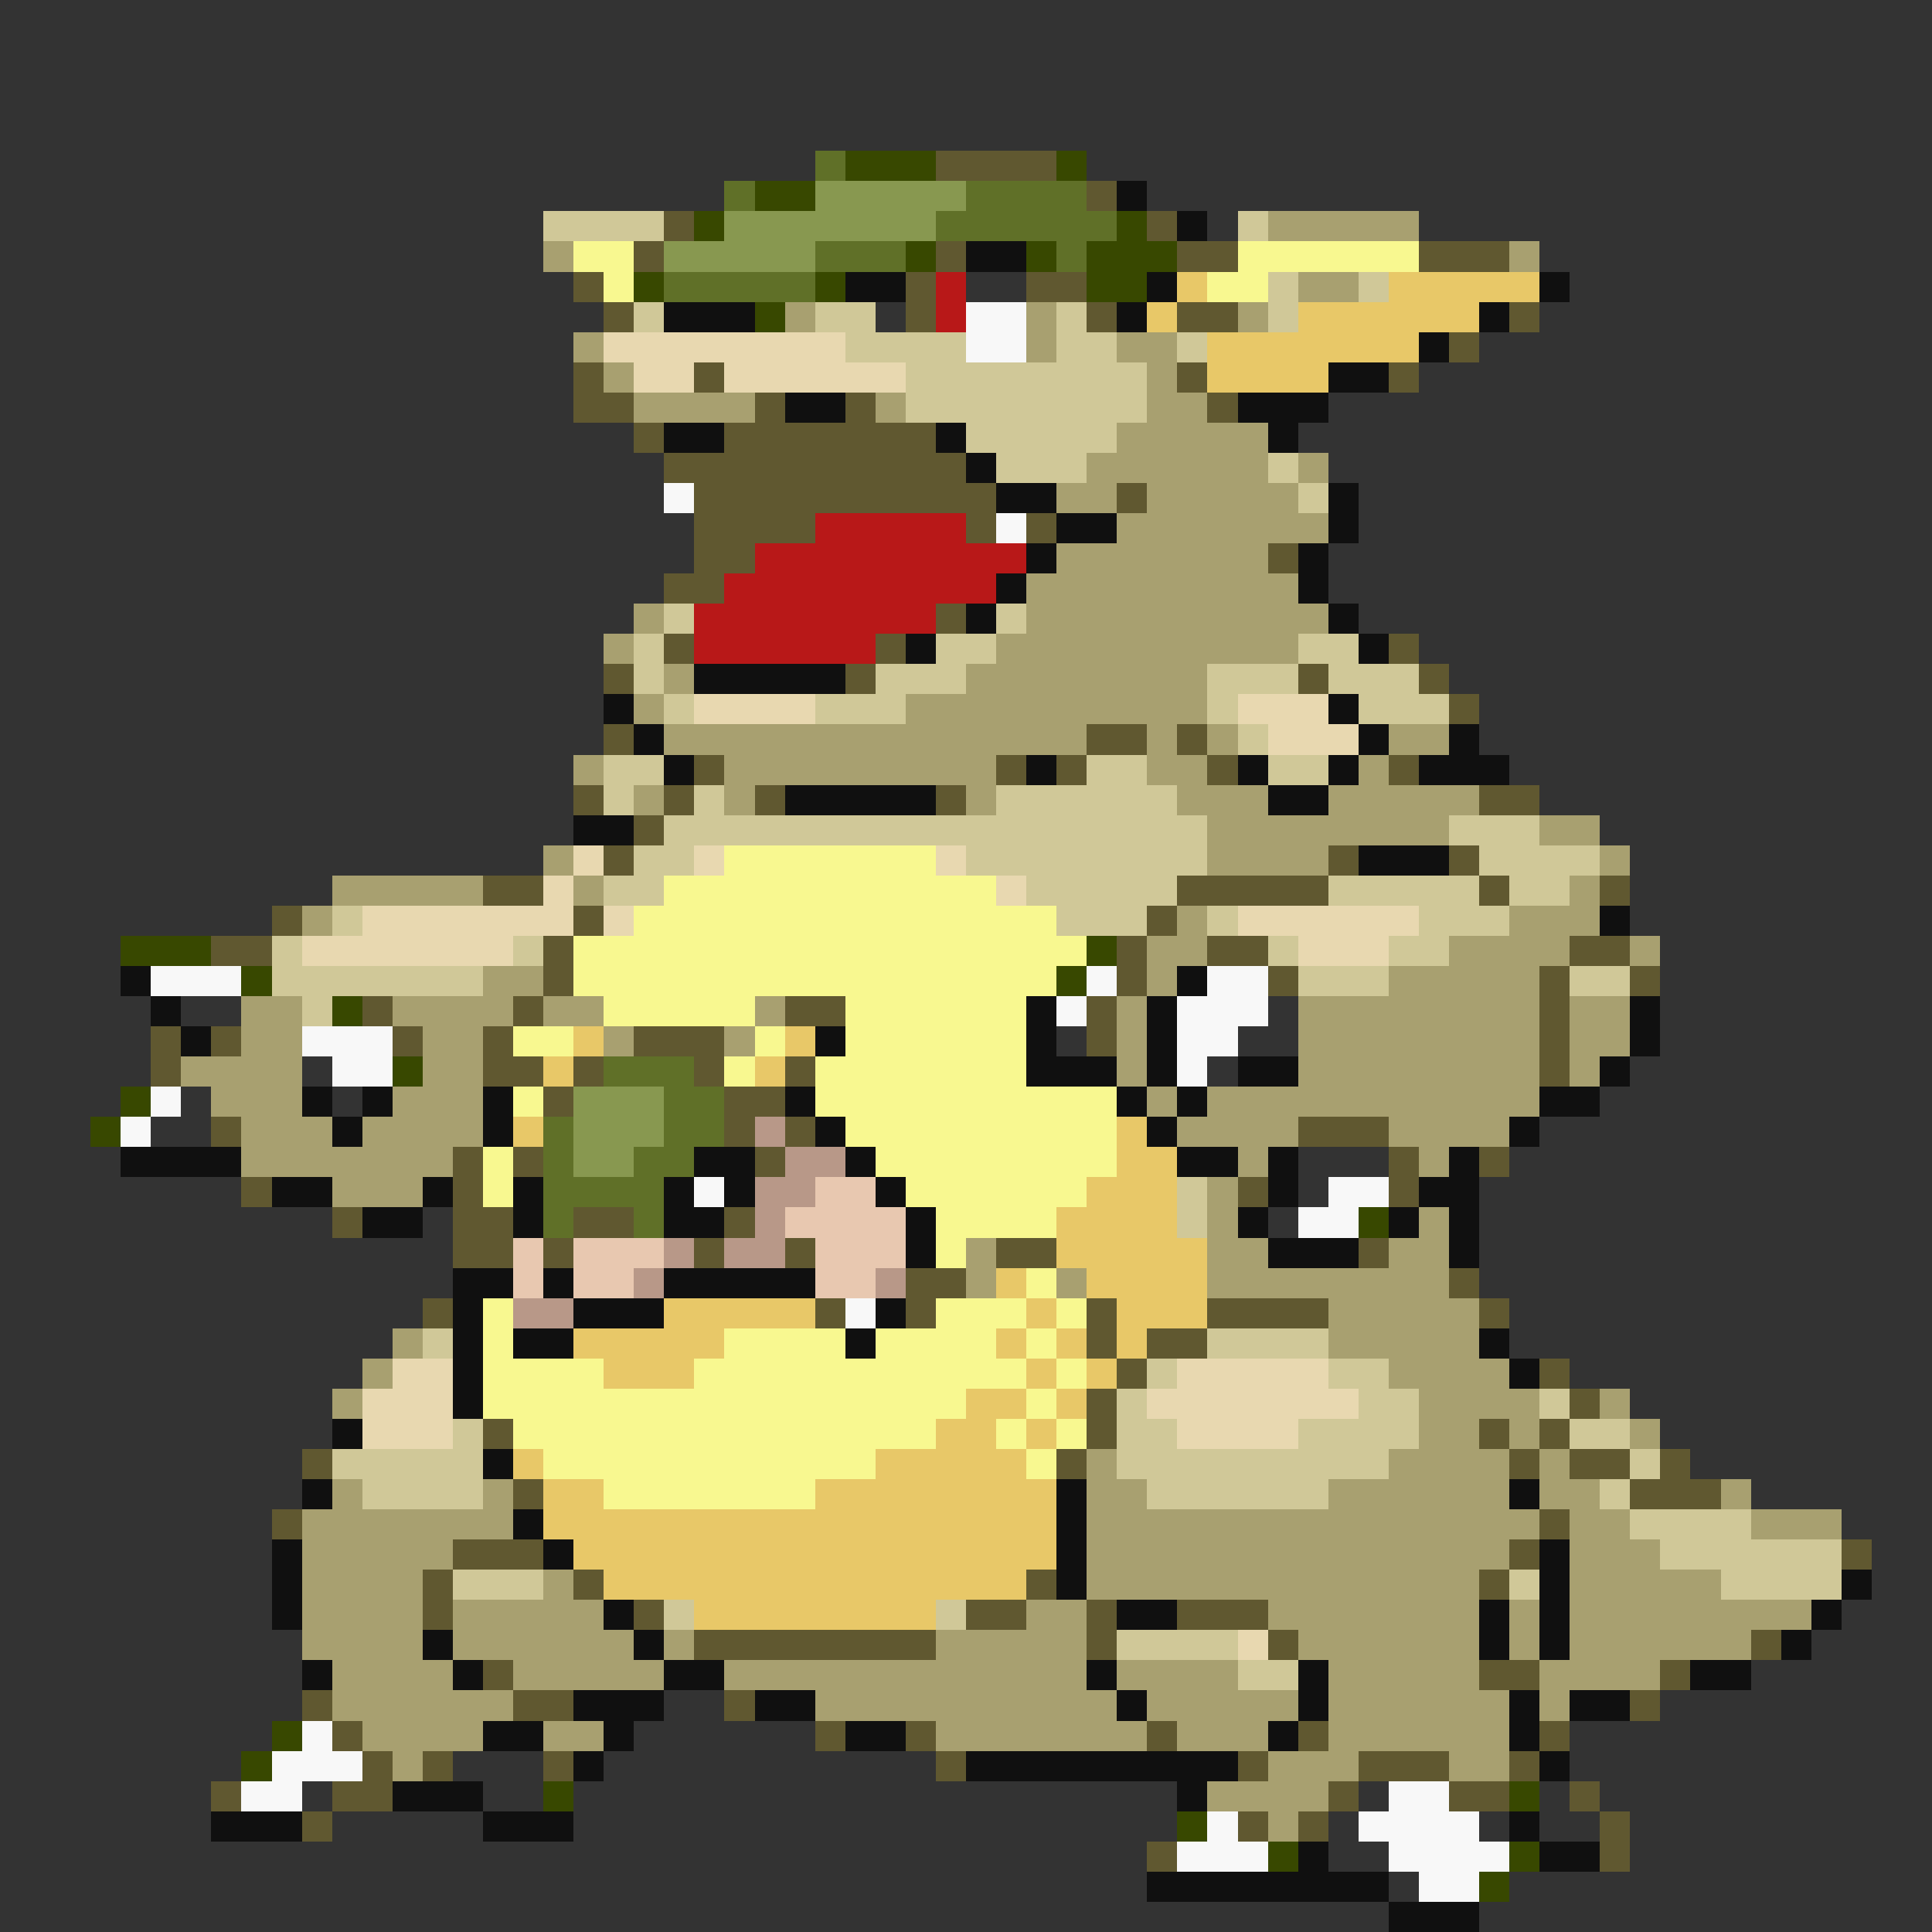 <svg xmlns="http://www.w3.org/2000/svg" viewBox="0 -0.5 64 64" shape-rendering="crispEdges">
<rect x="0" y="-0.5" width="64" height="64" fill="#333333" stroke="none"/>
<path stroke="#607028" d="M27 5h1M24 6h1M32 6h4M31 7h6M27 8h3M35 8h1M22 9h5M20 35h3M22 36h2M18 37h1M22 37h2M18 38h1M21 38h2M18 39h4M18 40h1M21 40h1" />
<path stroke="#384800" d="M28 5h3M35 5h1M25 6h2M23 7h1M37 7h1M30 8h1M34 8h1M36 8h3M21 9h1M27 9h1M36 9h2M25 10h1M4 31h3M36 31h1M8 32h1M35 32h1M11 33h1M13 35h1M4 36h1M3 37h1M45 40h1M9 57h1M8 58h1M18 59h1M50 59h1M39 60h1M42 61h1M50 61h1M49 62h1" />
<path stroke="#605830" d="M31 5h4M36 6h1M22 7h1M38 7h1M21 8h1M31 8h1M39 8h2M47 8h3M19 9h1M30 9h1M34 9h2M20 10h1M30 10h1M36 10h1M39 10h2M50 10h1M48 11h1M19 12h1M23 12h1M39 12h1M46 12h1M19 13h2M25 13h1M28 13h1M40 13h1M21 14h1M24 14h7M22 15h10M23 16h10M37 16h1M23 17h4M32 17h1M34 17h1M23 18h2M42 18h1M22 19h2M31 20h1M22 21h1M29 21h1M46 21h1M20 22h1M28 22h1M43 22h1M47 22h1M48 23h1M20 24h1M36 24h2M39 24h1M23 25h1M33 25h1M35 25h1M40 25h1M46 25h1M19 26h1M22 26h1M25 26h1M31 26h1M49 26h2M21 27h1M20 28h1M44 28h1M48 28h1M16 29h2M39 29h5M49 29h1M53 29h1M9 30h1M19 30h1M38 30h1M7 31h2M18 31h1M37 31h1M40 31h2M52 31h2M18 32h1M37 32h1M42 32h1M51 32h1M54 32h1M12 33h1M17 33h1M26 33h2M36 33h1M51 33h1M5 34h1M7 34h1M13 34h1M16 34h1M21 34h3M36 34h1M51 34h1M5 35h1M16 35h2M19 35h1M23 35h1M26 35h1M51 35h1M18 36h1M24 36h2M7 37h1M24 37h1M26 37h1M43 37h3M15 38h1M17 38h1M25 38h1M46 38h1M49 38h1M8 39h1M15 39h1M41 39h1M46 39h1M11 40h1M15 40h2M19 40h2M24 40h1M15 41h2M18 41h1M23 41h1M26 41h1M33 41h2M45 41h1M30 42h2M48 42h1M14 43h1M27 43h1M30 43h1M36 43h1M40 43h4M49 43h1M36 44h1M38 44h2M37 45h1M51 45h1M36 46h1M52 46h1M16 47h1M36 47h1M49 47h1M51 47h1M10 48h1M35 48h1M50 48h1M52 48h2M55 48h1M17 49h1M54 49h3M9 50h1M51 50h1M15 51h3M50 51h1M61 51h1M14 52h1M19 52h1M34 52h1M49 52h1M14 53h1M21 53h1M32 53h2M36 53h1M39 53h3M23 54h8M36 54h1M42 54h1M58 54h1M16 55h1M49 55h2M55 55h1M10 56h1M17 56h2M24 56h1M54 56h1M11 57h1M27 57h1M30 57h1M38 57h1M43 57h1M51 57h1M12 58h1M14 58h1M18 58h1M31 58h1M41 58h1M45 58h3M50 58h1M7 59h1M11 59h2M44 59h1M48 59h2M52 59h1M10 60h1M41 60h1M43 60h1M53 60h1M38 61h1M53 61h1" />
<path stroke="#889850" d="M27 6h5M24 7h7M22 8h5M19 36h3M19 37h3M19 38h2" />
<path stroke="#101010" d="M37 6h1M39 7h1M32 8h2M28 9h2M38 9h1M51 9h1M22 10h3M37 10h1M49 10h1M47 11h1M44 12h2M26 13h2M41 13h3M22 14h2M31 14h1M42 14h1M32 15h1M33 16h2M44 16h1M35 17h2M44 17h1M34 18h1M43 18h1M33 19h1M43 19h1M32 20h1M44 20h1M30 21h1M45 21h1M23 22h5M20 23h1M44 23h1M21 24h1M45 24h1M48 24h1M22 25h1M34 25h1M41 25h1M44 25h1M47 25h3M26 26h5M42 26h2M19 27h2M45 28h3M53 30h1M4 32h1M39 32h1M5 33h1M34 33h1M38 33h1M54 33h1M6 34h1M27 34h1M34 34h1M38 34h1M54 34h1M34 35h3M38 35h1M41 35h2M53 35h1M10 36h1M12 36h1M16 36h1M26 36h1M37 36h1M39 36h1M51 36h2M11 37h1M16 37h1M27 37h1M38 37h1M50 37h1M4 38h4M23 38h2M28 38h1M39 38h2M42 38h1M48 38h1M9 39h2M14 39h1M17 39h1M22 39h1M24 39h1M29 39h1M42 39h1M47 39h2M12 40h2M17 40h1M22 40h2M30 40h1M41 40h1M46 40h1M48 40h1M30 41h1M42 41h3M48 41h1M15 42h2M18 42h1M22 42h5M15 43h1M19 43h3M29 43h1M15 44h1M17 44h2M28 44h1M49 44h1M15 45h1M50 45h1M15 46h1M11 47h1M16 48h1M10 49h1M35 49h1M50 49h1M17 50h1M35 50h1M9 51h1M18 51h1M35 51h1M51 51h1M9 52h1M35 52h1M51 52h1M61 52h1M9 53h1M20 53h1M37 53h2M49 53h1M51 53h1M60 53h1M14 54h1M21 54h1M49 54h1M51 54h1M59 54h1M10 55h1M15 55h1M22 55h2M36 55h1M43 55h1M56 55h2M19 56h3M25 56h2M37 56h1M43 56h1M50 56h1M52 56h2M16 57h2M20 57h1M28 57h2M42 57h1M50 57h1M19 58h1M32 58h9M51 58h1M13 59h3M39 59h1M7 60h3M16 60h3M50 60h1M43 61h1M51 61h2M38 62h8M46 63h3" />
<path stroke="#d0c898" d="M18 7h4M41 7h1M42 9h1M45 9h1M21 10h1M27 10h2M35 10h1M42 10h1M28 11h4M35 11h2M39 11h1M30 12h8M30 13h8M32 14h5M33 15h3M42 15h1M43 16h1M22 20h1M33 20h1M21 21h1M31 21h2M43 21h2M21 22h1M29 22h3M40 22h3M44 22h3M22 23h1M27 23h3M40 23h1M45 23h3M41 24h1M20 25h2M36 25h2M42 25h2M20 26h1M23 26h1M33 26h6M22 27h18M48 27h3M21 28h2M32 28h8M49 28h4M20 29h2M34 29h5M44 29h5M50 29h2M11 30h1M35 30h3M40 30h1M47 30h3M9 31h1M17 31h1M42 31h1M46 31h2M9 32h7M43 32h3M52 32h2M10 33h1M39 39h1M39 40h1M14 44h1M40 44h4M38 45h1M44 45h2M37 46h1M45 46h2M51 46h1M15 47h1M37 47h2M43 47h4M52 47h2M11 48h5M37 48h9M54 48h1M12 49h4M38 49h6M53 49h1M54 50h4M55 51h6M15 52h3M50 52h1M57 52h4M22 53h1M31 53h1M37 54h4M41 55h2" />
<path stroke="#a8a070" d="M42 7h5M18 8h1M50 8h1M43 9h2M26 10h1M34 10h1M41 10h1M19 11h1M34 11h1M37 11h2M20 12h1M38 12h1M21 13h4M29 13h1M38 13h2M37 14h5M36 15h6M43 15h1M35 16h2M38 16h5M37 17h7M35 18h7M34 19h9M21 20h1M34 20h10M20 21h1M33 21h10M22 22h1M32 22h8M21 23h1M30 23h10M22 24h14M38 24h1M40 24h1M46 24h2M19 25h1M24 25h9M38 25h2M45 25h1M21 26h1M24 26h1M32 26h1M39 26h3M44 26h5M40 27h8M51 27h2M18 28h1M40 28h4M53 28h1M11 29h5M19 29h1M52 29h1M10 30h1M39 30h1M50 30h3M38 31h2M48 31h4M54 31h1M16 32h2M38 32h1M46 32h5M8 33h2M13 33h4M18 33h2M25 33h1M37 33h1M43 33h8M52 33h2M8 34h2M14 34h2M20 34h1M24 34h1M37 34h1M43 34h8M52 34h2M6 35h4M14 35h2M37 35h1M43 35h8M52 35h1M7 36h3M13 36h3M38 36h1M40 36h11M8 37h3M12 37h4M39 37h4M46 37h4M8 38h7M41 38h1M47 38h1M11 39h3M40 39h1M40 40h1M47 40h1M32 41h1M40 41h2M46 41h2M32 42h1M35 42h1M40 42h8M44 43h5M13 44h1M44 44h5M12 45h1M46 45h4M11 46h1M47 46h4M53 46h1M47 47h2M50 47h1M54 47h1M36 48h1M46 48h4M51 48h1M11 49h1M16 49h1M36 49h2M44 49h6M51 49h2M57 49h1M10 50h7M36 50h15M52 50h2M58 50h3M10 51h5M36 51h14M52 51h3M10 52h4M18 52h1M36 52h13M52 52h5M10 53h4M15 53h5M34 53h2M42 53h7M50 53h1M52 53h8M10 54h4M15 54h6M22 54h1M31 54h5M43 54h6M50 54h1M52 54h6M11 55h4M17 55h5M24 55h12M37 55h4M44 55h5M51 55h4M11 56h6M27 56h10M38 56h5M44 56h6M51 56h1M12 57h4M18 57h2M31 57h7M39 57h3M44 57h6M13 58h1M42 58h3M48 58h2M40 59h4M42 60h1" />
<path stroke="#f8f890" d="M19 8h2M41 8h6M20 9h1M40 9h2M24 28h7M22 29h11M21 30h14M19 31h17M19 32h16M20 33h5M28 33h6M17 34h2M25 34h1M28 34h6M24 35h1M27 35h7M17 36h1M27 36h10M28 37h9M16 38h1M29 38h8M16 39h1M30 39h6M31 40h4M31 41h1M34 42h1M16 43h1M31 43h3M35 43h1M16 44h1M24 44h4M29 44h4M34 44h1M16 45h4M23 45h11M35 45h1M16 46h16M34 46h1M17 47h14M33 47h1M35 47h1M18 48h11M34 48h1M20 49h7" />
<path stroke="#b81818" d="M31 9h1M31 10h1M27 17h5M25 18h9M24 19h9M23 20h8M23 21h6" />
<path stroke="#e8c868" d="M39 9h1M46 9h5M38 10h1M43 10h6M40 11h7M40 12h4M19 34h1M26 34h1M18 35h1M25 35h1M17 37h1M37 37h1M37 38h2M36 39h3M35 40h4M35 41h5M33 42h1M36 42h4M22 43h5M34 43h1M37 43h3M19 44h5M33 44h1M35 44h1M37 44h1M20 45h3M34 45h1M36 45h1M32 46h2M35 46h1M31 47h2M34 47h1M17 48h1M29 48h5M18 49h2M27 49h8M18 50h17M19 51h16M20 52h14M23 53h8" />
<path stroke="#f8f8f8" d="M32 10h2M32 11h2M22 16h1M33 17h1M5 32h3M36 32h1M40 32h2M35 33h1M39 33h3M10 34h3M39 34h2M11 35h2M39 35h1M5 36h1M4 37h1M23 39h1M44 39h2M43 40h2M28 43h1M10 57h1M9 58h3M8 59h2M46 59h2M40 60h1M45 60h4M39 61h3M46 61h4M47 62h2" />
<path stroke="#e8d8b0" d="M20 11h8M21 12h2M24 12h6M23 23h4M41 23h3M42 24h3M19 28h1M23 28h1M31 28h1M18 29h1M33 29h1M12 30h7M20 30h1M41 30h6M10 31h7M43 31h3M13 45h2M39 45h5M12 46h3M38 46h7M12 47h3M39 47h4M41 54h1" />
<path stroke="#b89888" d="M25 37h1M26 38h2M25 39h2M25 40h1M22 41h1M24 41h2M21 42h1M29 42h1M17 43h2" />
<path stroke="#e8c8b0" d="M27 39h2M26 40h4M17 41h1M19 41h3M27 41h3M17 42h1M19 42h2M27 42h2" />
</svg>